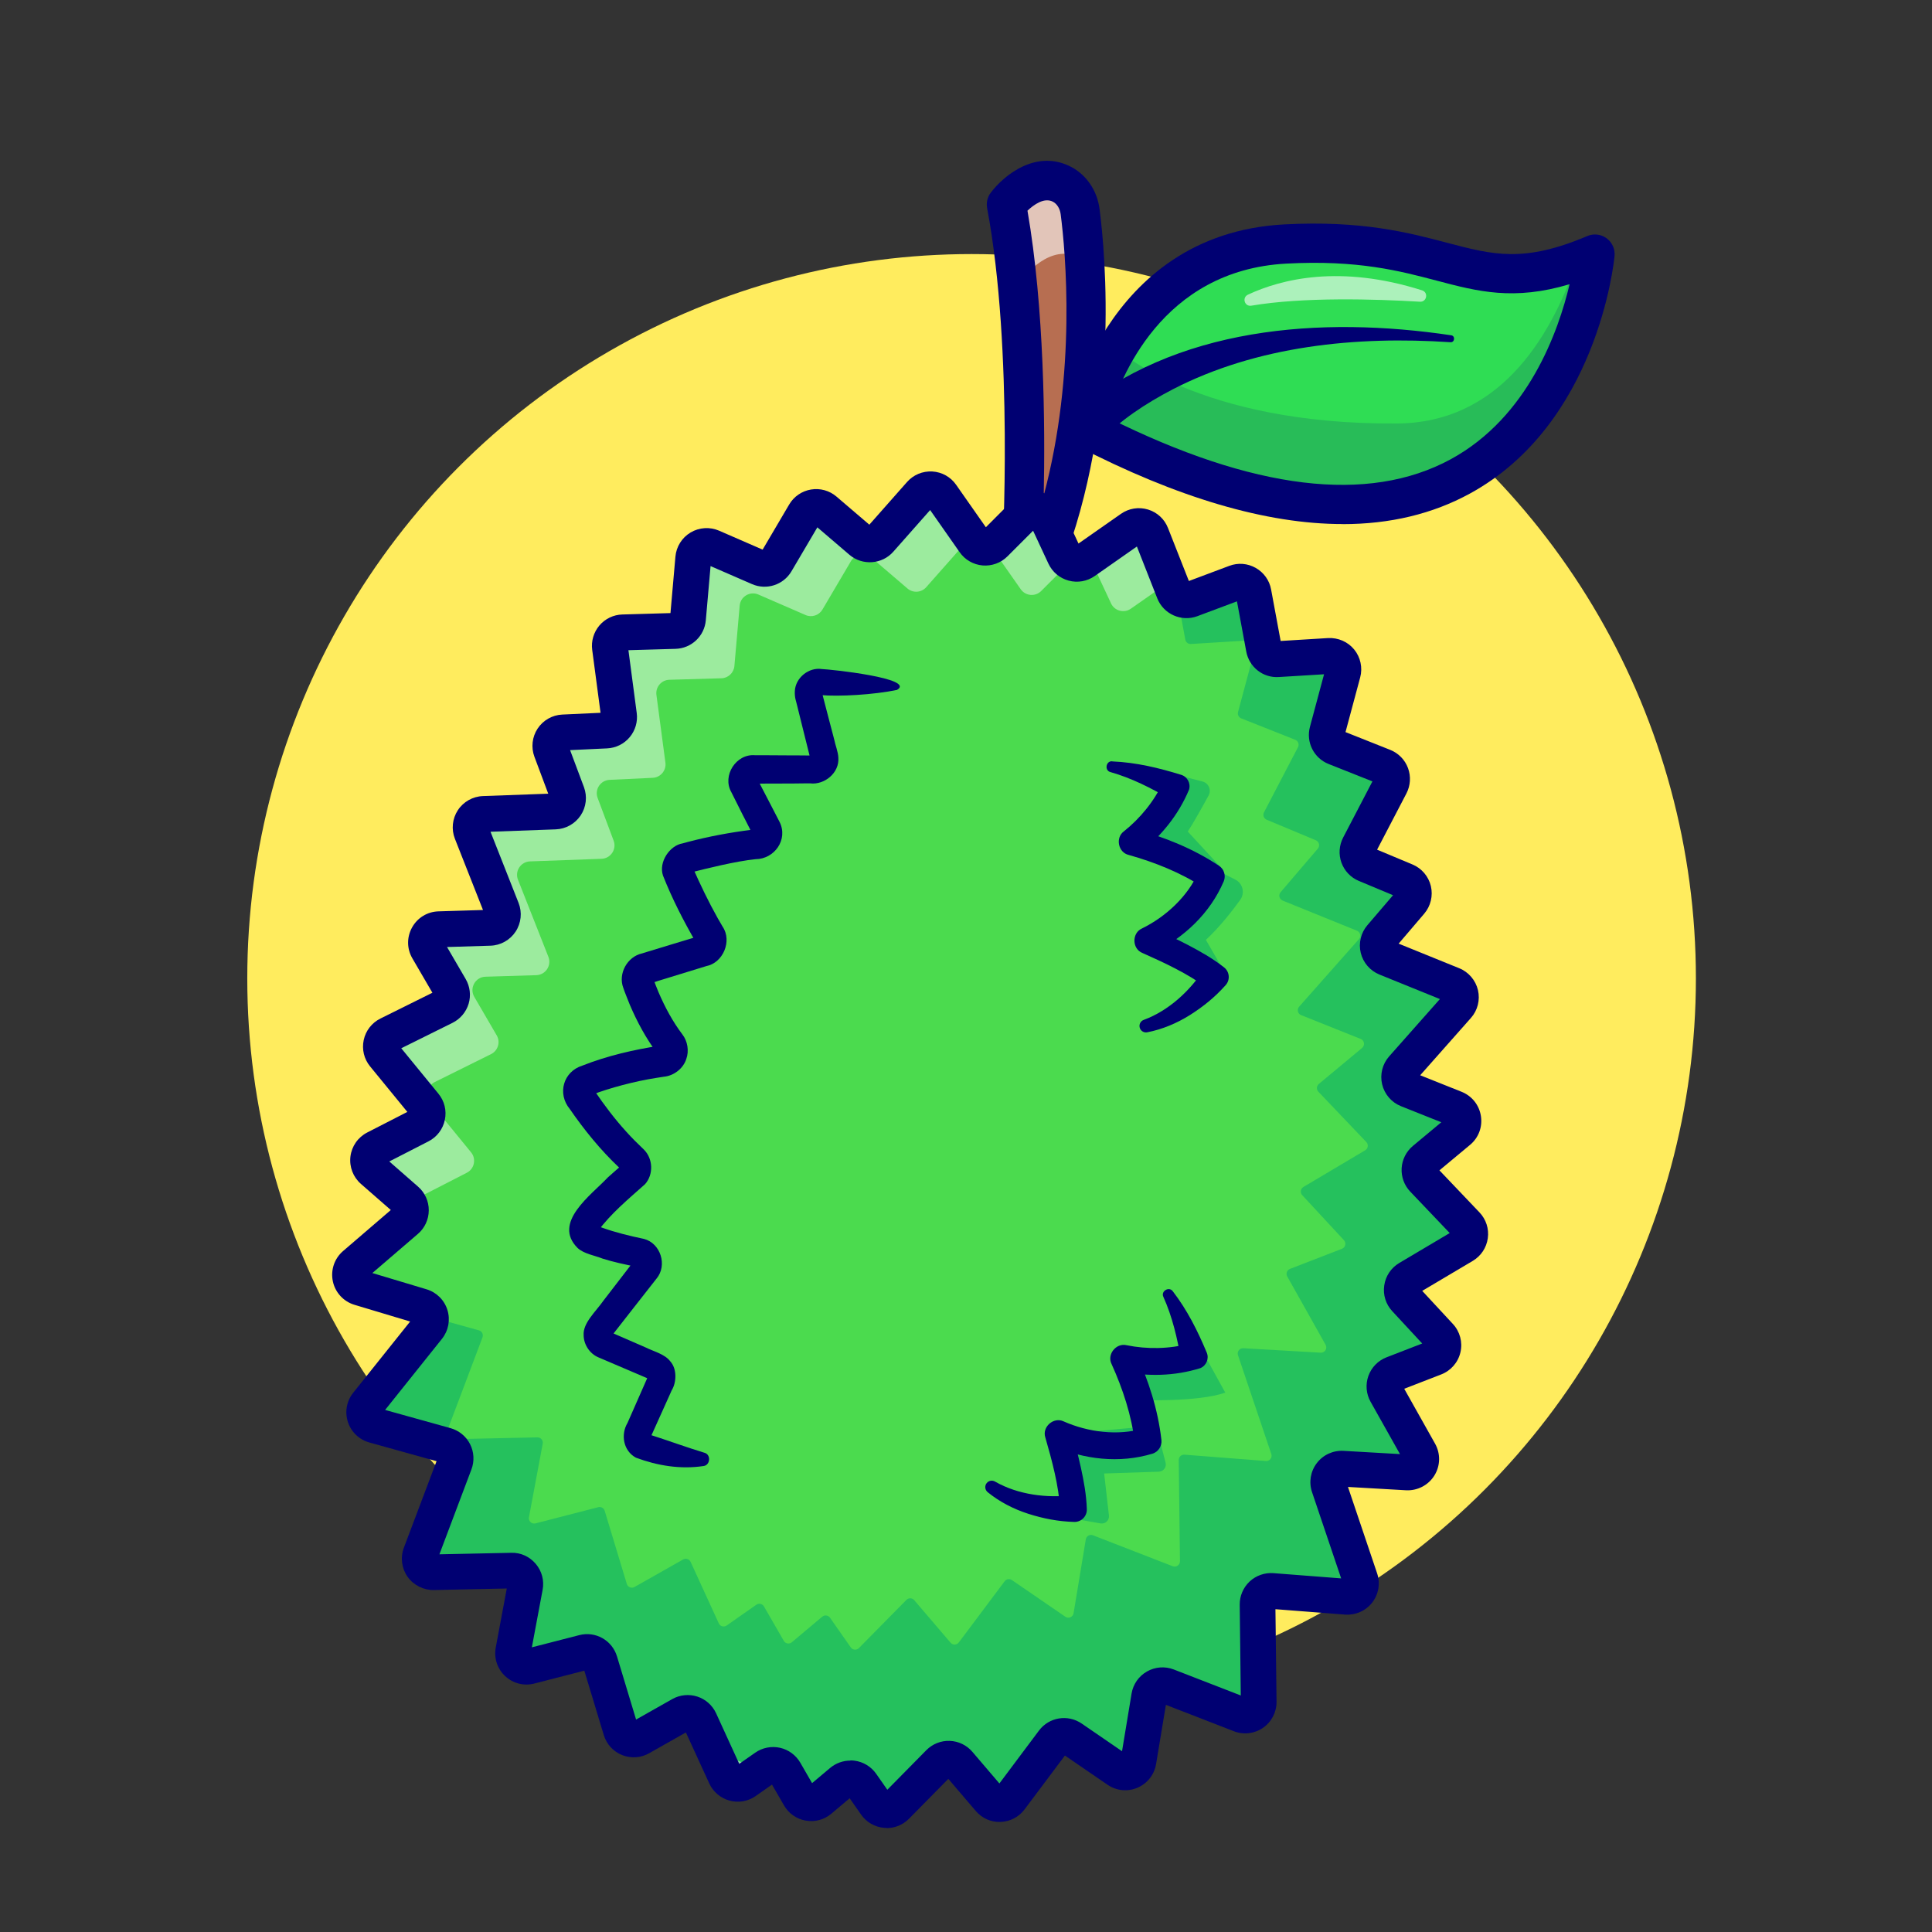 <?xml version="1.0" encoding="UTF-8"?><svg id="Layer_1" xmlns="http://www.w3.org/2000/svg" viewBox="0 0 512 512"><rect x="0" y="0" width="512" height="512" fill="#333333" stroke="none"/><defs><style>.cls-1{opacity:.6;}.cls-2{fill:#000072;}.cls-2,.cls-3,.cls-4,.cls-5,.cls-6,.cls-7,.cls-8{stroke-width:0px;}.cls-3{fill:#2fdd54;}.cls-9{opacity:.15;}.cls-10{opacity:.45;}.cls-4{fill:#ffec5e;}.cls-5{fill:#4bdb4e;}.cls-6{fill:#25c15d;}.cls-7{fill:#b76e51;}.cls-8{fill:#fff;}</style></defs><circle class="cls-4" cx="257.48" cy="259.28" r="191.95"/><path class="cls-7" d="M270.82,147.37s3.17-54.48-4.1-93.16c0,0,7.12-9.37,14.77-5.35,2.7,1.42,4.38,4.21,4.77,7.23,1.56,12.09,5.34,53.68-9.79,92.43l-5.63-1.16Z"/><g class="cls-1"><path class="cls-8" d="M271.18,73.61s7.12-9.37,14.77-5.35c.55.29,1.04.64,1.5,1.03-.34-5.78-.83-10.34-1.2-13.21-.39-3.02-2.07-5.81-4.77-7.23-7.65-4.02-14.77,5.35-14.77,5.35,7.28,38.68,4.1,93.16,4.1,93.16l5.07,1.04c.32-19.31-.09-50.23-4.71-74.79Z"/></g><path class="cls-2" d="M276.46,153.73c-.35,0-.7-.04-1.05-.11l-5.64-1.16c-2.53-.52-4.3-2.82-4.15-5.4.03-.54,3.05-54.31-4.02-91.9-.27-1.45.08-2.94.97-4.11,3.63-4.78,12.21-11.6,21.33-6.8,4.07,2.14,6.88,6.32,7.5,11.17,1.57,12.19,5.48,55.06-10.11,94.99-.79,2.03-2.74,3.31-4.84,3.31ZM272.29,55.82c4.46,25.67,4.69,56.84,4.31,75.5,8.74-32.76,5.78-64.55,4.49-74.56-.19-1.47-.97-2.73-2.03-3.29-2.34-1.23-5.11.79-6.77,2.36Z"/><path class="cls-3" d="M289.31,114.31c-.53-.26-1.09-.53-1.61-.81,0-.02.82-4.67,3.35-11.06,1.19-3.04,2.78-6.46,4.84-10,0-.02.03-.02.03-.04,7.35-12.61,20.81-26.43,44.69-27.73,42.49-2.3,48.47,14.85,77.33,4.52h.02c1.52-.55,3.09-1.16,4.73-1.86,0,0-10.36,109.65-133.39,46.98Z"/><g class="cls-9"><path class="cls-2" d="M289.31,114.31c.17-4.35.78-8.4,1.73-11.87,1.18-4.36,2.86-7.87,4.84-10,0-.02.03-.02.03-.04,0,0,21.41,20.21,74.37,19.83,26.38-.18,40.33-21.59,47.65-43.04h.02c1.52-.55,3.09-1.16,4.73-1.86,0,0-10.36,109.65-133.39,46.98Z"/></g><path class="cls-2" d="M283.87,109.99c27.47-23.59,66.35-26.25,100.69-21.14,1.16.14.99,1.98-.22,1.84-24.9-1.67-51.19.94-73.58,12.5-7,3.65-14.12,8.25-19.39,14.01-4.81,5.31-12.65-2.15-7.5-7.22h0Z"/><g class="cls-1"><path class="cls-8" d="M330.71,78.09c8.89-4.15,24.45-8.04,46.17-1.14,1.72.55,1.24,3.11-.56,3.01-11.78-.7-30.98-1.29-44.7,1.05-1.79.31-2.55-2.15-.9-2.92Z"/></g><path class="cls-2" d="M355.8,138.88c-20.18,0-43.74-6.93-70.48-20.76-2.02-1.04-3.13-3.28-2.73-5.52.09-.5,9.43-50.54,57.73-53.13,20.56-1.1,33.08,2.2,43.15,4.86,12.26,3.23,20.35,5.37,37.19-1.78,1.69-.72,3.62-.49,5.1.59,1.48,1.08,2.28,2.86,2.11,4.69-.17,1.81-4.58,44.54-38.35,62.98-9.88,5.39-21.14,8.09-33.72,8.09ZM293.74,110.73c38.4,19.15,68.9,22.84,90.73,10.97,20.56-11.18,28.56-33.99,31.49-46.38-14.82,4.43-24.36,1.92-35.15-.93-9.85-2.6-21.01-5.55-39.94-4.53-33.04,1.77-44.19,30.52-47.14,40.87Z"/><path class="cls-5" d="M217.24,477.03l5.86-4.93c1.6-1.34,4-1.03,5.2.68l3.78,5.39c1.27,1.82,3.88,2.04,5.44.46l11.34-11.5c1.46-1.48,3.88-1.4,5.23.19l8.11,9.49c1.48,1.73,4.18,1.65,5.55-.18l11.37-15.18c1.14-1.53,3.28-1.88,4.86-.8l12.22,8.38c2.15,1.47,5.09.22,5.52-2.35l2.84-17.12c.37-2.23,2.69-3.55,4.79-2.73l19.38,7.52c2.35.91,4.87-.84,4.84-3.36l-.3-25.81c-.02-2.09,1.75-3.75,3.83-3.59l19.74,1.53c2.54.2,4.46-2.26,3.64-4.68l-8.29-24.57c-.8-2.39,1.06-4.83,3.57-4.68l17.13.98c2.8.16,4.68-2.84,3.3-5.29l-8.85-15.75c-1.06-1.89-.2-4.27,1.82-5.06l11.08-4.29c2.34-.91,3.03-3.89,1.32-5.73l-9.12-9.85c-1.54-1.66-1.15-4.32.79-5.47l14.65-8.7c1.96-1.17,2.33-3.86.76-5.51l-11.49-12.06c-1.42-1.49-1.28-3.87.3-5.18l9.07-7.55c2.07-1.72,1.55-5.03-.96-6.03l-12.53-5c-2.29-.91-2.97-3.82-1.34-5.66l14.56-16.44c1.63-1.84.95-4.73-1.33-5.65l-17.59-7.13c-2.25-.91-2.94-3.76-1.37-5.6l7.85-9.19c1.57-1.83.89-4.66-1.33-5.59l-10.57-4.42c-1.92-.8-2.74-3.08-1.78-4.92l8.37-16.05c.97-1.87.12-4.17-1.84-4.95l-12.83-5.09c-1.68-.67-2.59-2.48-2.12-4.22l4.16-15.51c.63-2.35-1.23-4.62-3.65-4.47l-13.61.83c-1.79.11-3.38-1.14-3.71-2.9l-2.72-14.68c-.4-2.17-2.67-3.46-4.74-2.68l-11.81,4.43c-1.82.68-3.85-.22-4.56-2.03l-5.95-15.13c-.84-2.14-3.46-2.93-5.35-1.61l-12.4,8.69c-1.81,1.27-4.33.59-5.26-1.41l-4.78-10.25c-1.04-2.24-3.99-2.76-5.74-1.01l-7.99,8c-1.56,1.56-4.16,1.34-5.43-.47l-8.69-12.4c-1.32-1.88-4.05-2.04-5.58-.32l-10.77,12.18c-1.29,1.45-3.5,1.61-4.97.35l-9.58-8.2c-1.68-1.44-4.25-1.01-5.37.9l-7.58,12.87c-.91,1.55-2.83,2.17-4.48,1.46l-12.5-5.43c-2.23-.97-4.75.53-4.96,2.95l-1.4,16c-.16,1.8-1.64,3.19-3.44,3.24l-13.8.4c-2.11.06-3.7,1.93-3.42,4.02l2.38,17.94c.27,2.06-1.28,3.92-3.36,4.02l-11.44.54c-2.41.11-4.01,2.54-3.16,4.8l4.24,11.32c.85,2.27-.78,4.71-3.2,4.8l-18.97.69c-2.45.09-4.08,2.57-3.18,4.86l8.06,20.43c.9,2.29-.74,4.78-3.2,4.86l-13.48.41c-2.69.08-4.32,3.02-2.96,5.34l5.94,10.2c1.04,1.78.35,4.06-1.49,4.97l-14.92,7.4c-2.05,1.01-2.62,3.67-1.17,5.44l10.79,13.19c1.43,1.75.89,4.38-1.13,5.41l-11.94,6.13c-2.23,1.15-2.61,4.19-.72,5.84l8.95,7.82c1.63,1.42,1.62,3.96-.02,5.37l-13.7,11.78c-2.13,1.83-1.4,5.29,1.3,6.1l16.43,4.93c2.41.72,3.33,3.66,1.75,5.62l-16.19,20.25c-1.59,1.99-.63,4.96,1.82,5.64l19.07,5.31c2.01.56,3.11,2.73,2.37,4.68l-9.11,24.15c-.89,2.35.88,4.86,3.4,4.81l20.79-.44c2.26-.05,3.98,1.99,3.57,4.21l-3.19,17.06c-.48,2.56,1.86,4.74,4.38,4.1l14.35-3.7c1.85-.48,3.74.59,4.29,2.41l5.49,18.15c.66,2.18,3.17,3.19,5.15,2.06l10.87-6.15c1.81-1.03,4.12-.28,4.98,1.61l6.73,14.68c.92,2.02,3.45,2.7,5.27,1.43l5.39-3.78c1.71-1.2,4.08-.67,5.12,1.14l3.82,6.64c1.1,1.92,3.67,2.37,5.37.95Z"/><path class="cls-6" d="M281.48,401.93l10.17,1.79c1.26.22,2.37-.83,2.23-2.09l-1.27-11.14,14.5-.48c1.22-.04,2.09-1.2,1.78-2.38l-2.52-9.83-25.41,2.34,2.22,20.33-1.7,1.46Z"/><path class="cls-6" d="M301.98,371.03s15.42.6,22.73-1.97l-5.85-10.61-20.11,4.23,3.22,8.34Z"/><path class="cls-6" d="M321.87,230.34l5.48,2.75c2,1.01,2.63,3.55,1.33,5.37-2.11,2.93-5.41,7.18-9.11,10.62l5.92,10.19-19.31-9.09,15.69-19.85Z"/><path class="cls-6" d="M369.47,341.01l22.27-13.23-17.19-18.04,16.58-13.8-22.77-9.09,21.24-23.99-26.81-10.87,14.23-16.65-18.64-7.79,11.98-22.97-19.44-7.72,6.26-23.34-21.68,1.32-4.06-21.94-19.06,7.15-.03-.08,1.77,9.54c.13.7.76,1.19,1.47,1.15l15.68-.96c.96-.06,1.69.84,1.44,1.77l-4.62,17.23c-.18.69.18,1.41.84,1.67l14.32,5.68c.77.31,1.11,1.22.73,1.96l-9.01,17.27c-.38.73-.06,1.63.7,1.95l13.04,5.45c.88.37,1.15,1.49.53,2.21l-9.87,11.55c-.62.73-.35,1.85.54,2.22l19.7,7.99c.9.36,1.17,1.51.52,2.23l-15.85,17.9c-.64.73-.37,1.88.53,2.24l15.78,6.3c.99.39,1.2,1.7.38,2.39l-11.47,9.55c-.63.52-.68,1.46-.12,2.05l12.71,13.34c.62.65.48,1.72-.3,2.18l-16.38,9.73c-.77.46-.92,1.51-.31,2.16l11.06,11.94c.67.73.4,1.91-.52,2.27l-13.79,5.34c-.8.31-1.14,1.25-.72,2l10.17,18.11c.54.97-.2,2.15-1.31,2.09l-20.5-1.18c-.99-.06-1.73.91-1.41,1.85l8.83,26.19c.32.95-.44,1.93-1.44,1.85l-21.58-1.68c-.82-.06-1.52.59-1.51,1.42l.32,26.82c.01.99-.99,1.69-1.91,1.33l-21.15-8.21c-.83-.32-1.75.2-1.89,1.08l-3.24,19.58c-.17,1.01-1.33,1.51-2.18.93l-14.17-9.72c-.62-.43-1.47-.29-1.92.32l-12.14,16.21c-.54.72-1.61.75-2.19.07l-9.63-11.27c-.53-.63-1.49-.66-2.07-.07l-12.59,12.77c-.62.62-1.65.54-2.15-.18l-5.51-7.87c-.47-.68-1.42-.8-2.06-.27l-8.06,6.78c-.67.56-1.69.38-2.12-.37l-5.26-9.13c-.41-.71-1.35-.92-2.02-.45l-7.87,5.51c-.72.5-1.72.23-2.08-.57l-7.47-16.3c-.34-.75-1.25-1.04-1.97-.64l-12.9,7.3c-.78.44-1.78.05-2.04-.82l-5.86-19.38c-.22-.72-.97-1.14-1.7-.95l-16.64,4.29c-1,.26-1.92-.61-1.73-1.62l3.65-19.51c.16-.88-.52-1.68-1.41-1.66l-22.68.48c-.99.02-1.7-.97-1.34-1.9l9.47-25.09c.29-.77-.14-1.63-.94-1.85l-11.42-3.18-21.54,26.95,28,7.8-12.34,32.7,30.42-.64-5.02,26.85,23.06-5.94,7.77,25.67,18.1-10.24,10.12,22.08,12.07-8.45,7.88,13.68,12.08-10.16,8.45,12.07,17.06-17.29,13.51,15.82,16.08-21.47,19.64,13.47,4.46-26.94,28.36,11.01-.41-34.95,28.98,2.25-11.69-34.65,28.87,1.66-14.03-24.99,19.79-7.66-15.67-16.92Z"/><path class="cls-6" d="M310.61,205.05s4.48,1.09,8.13,2.08c1.58.43,2.34,2.23,1.56,3.67-1.62,2.97-4.15,7.51-5.53,9.57l9.6,10.41-21.59-8.09,7.83-17.63Z"/><g class="cls-10"><path class="cls-8" d="M305.16,141.67c-.84-2.14-3.46-2.93-5.35-1.61l-11.53,8.08c.57.35,1.06.84,1.37,1.51l4.78,10.25c.93,2,3.45,2.68,5.26,1.41l10.35-7.24-4.87-12.38Z"/></g><g class="cls-10"><path class="cls-8" d="M197.82,468.53c-.87-1.89-3.17-2.64-4.98-1.61l-1.81,1.03,1.25,2.72c.92,2.02,3.45,2.7,5.27,1.43l1.45-1.01-1.17-2.55Z"/></g><g class="cls-10"><path class="cls-8" d="M107.52,322.05l.83.57c.72-1.1.76-2.5.13-3.65-1.25,1.03-2.02,2.16-.97,3.08Z"/></g><g class="cls-10"><path class="cls-8" d="M249.53,131.19c-1.32-1.88-4.05-2.04-5.58-.32l-10.77,12.18c-1.29,1.45-3.5,1.61-4.97.35l-9.58-8.2c-1.68-1.44-4.25-1.01-5.37.9l-7.58,12.87c-.91,1.55-2.83,2.17-4.48,1.46l-12.5-5.43c-2.23-.97-4.75.53-4.96,2.95l-1.4,16c-.16,1.8-1.64,3.19-3.44,3.24l-13.8.4c-2.11.06-3.7,1.93-3.42,4.02l2.38,17.94c.27,2.06-1.28,3.92-3.36,4.02l-11.44.54c-2.41.11-4.01,2.54-3.16,4.8l4.24,11.32c.85,2.27-.78,4.71-3.2,4.8l-18.97.69c-2.45.09-4.08,2.57-3.18,4.86l8.06,20.43c.9,2.29-.74,4.78-3.2,4.86l-13.48.41c-2.69.08-4.32,3.02-2.96,5.34l5.94,10.2c1.04,1.78.35,4.06-1.49,4.97l-14.92,7.4c-2.05,1.01-2.62,3.67-1.17,5.44l10.79,13.19c1.43,1.75.89,4.38-1.13,5.41l-11.94,6.13c-2.23,1.15-2.61,4.19-.72,5.84l8.95,7.82c.32.28.56.62.76.97,1-.82,2.3-1.57,3.29-2.07l11.94-6.13c2.01-1.03,2.56-3.66,1.13-5.41l-10.79-13.19c-1.45-1.77-.87-4.42,1.17-5.44l14.92-7.4c1.84-.91,2.53-3.2,1.49-4.97l-5.94-10.2c-1.36-2.33.27-5.26,2.96-5.34l13.48-.41c2.46-.08,4.1-2.57,3.2-4.86l-8.06-20.43c-.9-2.28.73-4.77,3.18-4.86l18.97-.69c2.42-.09,4.05-2.53,3.2-4.8l-4.24-11.32c-.85-2.26.75-4.68,3.16-4.8l11.44-.54c2.08-.1,3.63-1.95,3.36-4.02l-2.38-17.94c-.28-2.09,1.31-3.96,3.42-4.02l13.8-.4c1.8-.05,3.28-1.45,3.44-3.24l1.4-16c.21-2.42,2.73-3.92,4.96-2.95l12.5,5.43c1.65.72,3.57.09,4.48-1.46l7.58-12.87c1.12-1.91,3.69-2.34,5.37-.9l9.58,8.2c1.47,1.26,3.69,1.11,4.97-.35l10.77-12.18c.36-.4.78-.7,1.24-.9l-7.94-11.34Z"/></g><g class="cls-10"><path class="cls-8" d="M270.5,156.15c1.27,1.81,3.86,2.04,5.43.47l7.71-7.71c-.62-.35-1.15-.88-1.48-1.58l-4.78-10.25c-1.04-2.24-3.99-2.76-5.74-1.01l-7.99,8c-.33.33-.7.56-1.1.73l7.95,11.35Z"/></g><path class="cls-2" d="M237.74,182.83c-6.22,1.3-15.47,1.81-20.29,1.37.53.03.13-1.82.81,1.01.68,2.72,2.12,8.05,2.81,10.75.3,1.53,1.02,3.22,1.1,4.78.34,4.1-3.72,7.33-7.47,6.86,0,0-1.39,0-1.39,0-3.86.08-9.62.02-13.46.09.66.02,1.06-.9.8-1.34,0,0,1.28,2.47,1.28,2.47,1.33,2.52,3.38,6.53,4.66,8.99,2.35,4.68-1.35,9.85-6.35,9.88-5.29.54-13.15,2.51-17.14,3.52.4-.26.6-.82.47-1.31-.03-.11-.1-.26.04.07,1.99,4.51,4.18,9.06,6.58,13.34l1.33,2.29c2.54,3.77.11,9.58-4.36,10.43-3.71,1.14-9.22,2.84-12.95,3.98-.41.19-1.54.43-1.94.59.54-.16.96-.99.71-1.6l.11.31c.25.74,1.12,2.89,1.43,3.65,1.71,3.97,3.73,7.75,6.34,11.2,1.36,1.77,1.78,4.35,1.02,6.46-.79,2.52-3.27,4.47-5.95,4.72-.43.08-1.54.23-1.98.31-5.62.86-12.54,2.7-17.11,4.49.58-.33.63-1.3.33-1.66.1.17.45.65.55.83,2.48,3.65,5.23,7.27,8.17,10.51,1.51,1.69,3.15,3.31,4.79,4.87,2.39,2.41,2.54,6.56.27,9.12-4.38,3.92-9.07,7.77-12.56,12.53.41-.54.18-1.38-.46-1.6,0,0,.31.12.31.12l1.23.45c3.56,1.29,7.48,2.24,11.18,3.01,4.41,1.14,6.27,6.99,3.35,10.5-2.91,3.68-8.66,11.08-11.54,14.74-.9,1.18-.22.29-.36.14,0-.28-.17-.57-.41-.71l9.53,4.15c2.05,1.02,4.97,1.71,6.41,3.63,1.85,2.04,1.64,5.68.35,7.73,0,0-.55,1.24-.55,1.24l-4.45,9.88-.56,1.23c-.11.26.01-.12-.03-.16-.03-.24-.16-.46-.37-.55,4.77,1.53,9.9,3.41,14.65,4.85,1.79.45,1.59,3.29-.22,3.52-6.13.93-12.27-.1-17.92-2.21-3.38-1.82-4.07-6.15-2.23-9.22.8-1.76,4.86-11.09,5.51-12.52-.13.39.06.81.42.98,0,0-1.1-.47-1.1-.47-2.93-1.25-7.58-3.23-10.51-4.49l-1.31-.56-.66-.28c-2.34-.95-3.96-3.39-3.98-5.9-.22-3.25,3.21-6.23,5.28-9.2,0,0,6.79-8.82,6.79-8.82l.85-1.1.43-.55c-.51.51.04,1.52.53,1.52-2.9-.59-6.05-1.25-8.87-2.15-2.05-.83-4.93-1.25-6.6-2.8-6.79-6.75,3.61-14.02,8.02-18.73,1.05-.92,2.76-2.47,3.82-3.32l.14-.12-.05.03c-.48.43-.5,1.18-.07,1.63l-.89-.83c-4.92-4.65-9.22-9.95-13.05-15.5-3.38-4.08-1.73-9.92,3.32-11.5,6.67-2.63,13.59-4.21,20.61-5.3-.92.21-1.31,1.36-.75,2.06-2.97-3.95-5.36-8.4-7.29-12.93-.41-1.06-1.38-3.39-1.72-4.46-1.42-3.77,1.09-8.25,4.96-9.1,0,0,1.36-.42,1.36-.42,3.93-1.18,9.7-2.97,13.62-4.13.38-.12,0,0-.01.01-.66.25-.96,1.21-.6,1.73-3.34-5.75-6.35-11.63-8.8-17.82-1.22-3.6,1.81-8.01,5.21-8.54,0,0,1.39-.38,1.39-.38,5.55-1.46,11.2-2.51,16.89-3.22l1.1-.13c-.67.14-1.06.92-.74,1.54,0,0-.13-.26-.13-.26-.46-.98-1.42-2.77-1.88-3.72-.78-1.44-2.99-6-3.75-7.44-2.43-4.3,1.23-10.16,6.28-9.75,0,0,.69,0,.69,0h1.39c3.61.06,10.17.02,13.33.09-.61.09-.75.76-.7.94,0,0-.17-.67-.17-.67l-.67-2.7c-.68-2.65-2.01-8.12-2.68-10.78-.28-1.3-.7-2.01-.62-3.86.16-3.57,3.74-6.4,7.18-5.85,1.96.04,25.13,2.46,19.87,5.54h0Z"/><path class="cls-2" d="M294.76,201.78c6.33.27,12.26,1.7,18.25,3.55,1.67.51,2.6,2.28,2.09,3.95-2.79,6.68-7.3,12.18-12.88,16.68,0,0-1.31-6.24-1.31-6.24,7.86,2.22,15.2,5.12,22.07,9.67,1.41.89,1.95,2.67,1.33,4.16-3.65,8.52-10.49,14.88-18.6,18.94,0,0-.18-6.47-.18-6.47,3.23,1.4,6.31,2.85,9.42,4.47,3.16,1.67,6.31,3.42,9.4,5.84,1.5,1.13,1.72,3.33.47,4.73-2.9,3.25-5.92,5.68-9.5,7.95-3.45,2.16-7.29,3.78-11.3,4.56-.93.18-1.83-.43-2.01-1.36-.17-.86.34-1.69,1.14-1.95,6.57-2.43,12.16-7.63,15.93-13.39,0,0,.64,4.86.64,4.86-4.87-3.69-11.26-6.64-16.96-9.18-2.77-1.09-2.83-5.25-.18-6.47,6.38-3.12,12.21-8.53,15.05-15.01l1.33,4.16c-5.89-3.93-12.99-6.74-19.83-8.66-2.8-.64-3.58-4.55-1.31-6.24,4.32-3.42,8.16-8.11,10.41-13.11l1.84,4.57c-4.91-2.93-10.3-5.63-15.78-7.18-1.63-.39-1.23-2.98.44-2.86h0Z"/><path class="cls-2" d="M310.78,342.17c3.86,5.02,6.59,10.48,9.01,16.26.68,1.61-.07,3.46-1.68,4.14-6.91,2.16-14.02,2.25-21.06.86,0,0,3.94-5.02,3.94-5.02,3.37,7.47,5.87,15,6.8,23.22.17,1.63-.84,3.12-2.34,3.6-8.86,2.68-18.14,1.54-26.47-2.07,0,0,4.84-4.29,4.84-4.29,1.01,3.38,1.88,6.67,2.63,10.09.75,3.49,1.44,7.03,1.57,10.96.09,1.88-1.45,3.45-3.32,3.41-4.35-.13-8.16-.88-12.2-2.16-3.88-1.25-7.59-3.15-10.76-5.73-.73-.6-.85-1.68-.25-2.41.55-.68,1.51-.82,2.23-.38,6.08,3.47,13.66,4.41,20.5,3.59,0,0-3.31,3.62-3.31,3.62-.3-6.11-2.15-12.89-3.88-18.89-.95-2.82,2.2-5.55,4.84-4.29,6.49,2.88,14.38,3.86,21.17,1.88l-2.33,3.7c-.78-7.03-3.19-14.28-6.12-20.75-1.31-2.56,1.18-5.66,3.94-5.02,5.4,1.11,11.46,1.03,16.74-.45l-2.31,4.35c-.91-5.65-2.31-11.51-4.65-16.7-.75-1.5,1.49-2.86,2.48-1.5h0Z"/><path class="cls-2" d="M235,484.43c-.23,0-.47-.01-.7-.03-2.46-.21-4.68-1.48-6.1-3.51l-3.03-4.33-4.87,4.1c-1.88,1.59-4.35,2.25-6.78,1.82-2.43-.43-4.52-1.9-5.75-4.03l-3.18-5.51-4.33,3.03c-2.02,1.42-4.55,1.86-6.93,1.21-2.38-.65-4.34-2.31-5.37-4.55l-6.19-13.51-9.74,5.51c-2.2,1.25-4.82,1.42-7.17.48-2.35-.94-4.12-2.87-4.85-5.3l-5.16-17.06-13.25,3.41c-2.76.71-5.65-.03-7.73-1.97-2.08-1.95-3.02-4.78-2.49-7.59l2.92-15.63-19.33.41c-2.68.05-5.35-1.25-6.95-3.5-1.59-2.25-1.96-5.14-.99-7.72l8.66-22.93-17.83-4.96c-2.69-.75-4.81-2.78-5.67-5.44-.86-2.66-.33-5.55,1.41-7.73l15.09-18.88-14.75-4.43c-2.9-.87-5.1-3.25-5.73-6.22-.63-2.97.4-6.04,2.7-8.02l12.66-10.88-7.92-6.92c-2.07-1.81-3.11-4.52-2.78-7.25.33-2.73,1.99-5.11,4.44-6.37l10.64-5.46-9.87-12.06c-1.61-1.97-2.22-4.52-1.69-7,.53-2.48,2.15-4.55,4.42-5.68l13.78-6.84-5.3-9.1c-1.49-2.55-1.52-5.61-.09-8.2,1.43-2.58,4.05-4.18,7-4.27l11.8-.36-7.44-18.86c-.99-2.5-.7-5.33.77-7.58,1.47-2.25,3.95-3.65,6.64-3.75l17.32-.63-3.66-9.78c-.93-2.48-.61-5.27.84-7.47,1.45-2.21,3.9-3.6,6.53-3.72l10.15-.47-2.21-16.67c-.31-2.32.39-4.68,1.91-6.47,1.52-1.78,3.73-2.85,6.08-2.91l12.75-.37,1.31-14.95c.23-2.65,1.73-5.05,4.02-6.41,2.29-1.36,5.11-1.54,7.55-.48l11.54,5.02,7.04-11.96c1.25-2.12,3.36-3.57,5.79-3.97,2.42-.4,4.89.28,6.75,1.88l8.7,7.44,9.99-11.31c1.7-1.92,4.12-2.92,6.69-2.79,2.55.15,4.86,1.43,6.32,3.53l7.88,11.25,6.99-7c1.91-1.91,4.63-2.77,7.3-2.31,2.66.47,4.94,2.21,6.08,4.66l4.18,8.97,11.25-7.87c2.1-1.47,4.71-1.88,7.15-1.15,2.45.74,4.39,2.53,5.32,4.91l5.53,14.04,10.72-4.02c2.3-.87,4.85-.67,7,.55,2.14,1.21,3.63,3.29,4.07,5.71l2.53,13.65,12.56-.77c2.66-.14,5.25.97,6.93,3.03,1.68,2.06,2.28,4.83,1.59,7.4l-3.89,14.49,11.85,4.71c2.18.87,3.9,2.62,4.71,4.82.82,2.2.66,4.65-.42,6.73l-7.77,14.9,9.38,3.92c2.44,1.02,4.26,3.16,4.87,5.73.61,2.57-.05,5.3-1.76,7.31l-6.78,7.94,16.06,6.52c2.49,1.01,4.34,3.18,4.96,5.79.61,2.62-.08,5.38-1.87,7.39l-13.44,15.18,10.97,4.38c2.74,1.1,4.66,3.49,5.12,6.41.46,2.92-.62,5.79-2.89,7.67l-8.1,6.74,10.61,11.14c1.75,1.84,2.56,4.34,2.21,6.85-.35,2.52-1.8,4.7-3.98,6l-13.4,7.95,8.13,8.77c1.87,2.02,2.62,4.82,2,7.5-.62,2.68-2.52,4.87-5.09,5.87l-9.81,3.8,8.18,14.56c1.48,2.65,1.41,5.88-.2,8.45-1.61,2.57-4.49,4.05-7.51,3.89l-15.38-.88,7.73,22.91c.89,2.65.4,5.54-1.31,7.74-1.72,2.2-4.41,3.37-7.19,3.18l-18.45-1.43.29,24.51c.03,2.76-1.3,5.34-3.57,6.92-2.27,1.57-5.16,1.91-7.73.91l-18.02-6.99-2.6,15.68c-.47,2.81-2.31,5.16-4.93,6.28-2.62,1.12-5.59.82-7.94-.79l-11.29-7.74-10.69,14.27c-1.52,2.03-3.84,3.24-6.37,3.32-2.53.12-4.93-.98-6.57-2.9l-7.27-8.51-10.43,10.58c-1.57,1.59-3.69,2.47-5.9,2.47ZM225.4,466.53c.36,0,.72.02,1.07.07,2.3.3,4.39,1.57,5.72,3.47l2.96,4.23,10.34-10.49c1.63-1.65,3.88-2.55,6.2-2.46,2.32.08,4.51,1.14,6.01,2.91l7.15,8.37,10.48-14c2.67-3.57,7.65-4.39,11.33-1.87l10.69,7.33,2.53-15.28c.41-2.48,1.9-4.61,4.08-5.85,2.18-1.24,4.77-1.43,7.11-.53l17.75,6.89-.28-24.05c-.03-2.32.93-4.56,2.62-6.15,1.7-1.59,4-2.39,6.31-2.22l17.95,1.39-7.72-22.87c-.88-2.62-.41-5.49,1.27-7.68,1.67-2.2,4.31-3.4,7.07-3.25l14.97.86-7.79-13.86c-1.18-2.1-1.39-4.6-.58-6.86.81-2.27,2.57-4.06,4.81-4.93l9.45-3.66-7.94-8.57c-1.71-1.84-2.49-4.33-2.12-6.82.36-2.49,1.81-4.66,3.97-5.94l13.38-7.94-10.46-10.98c-1.58-1.65-2.41-3.91-2.28-6.2.13-2.28,1.22-4.44,2.97-5.9l7.54-6.28-10.68-4.26c-2.51-1-4.37-3.16-5-5.79-.62-2.62.07-5.39,1.86-7.41l13.45-15.19-16.03-6.5c-2.46-1-4.31-3.14-4.94-5.72-.63-2.58.02-5.33,1.75-7.35l6.8-7.95-9.07-3.79c-2.14-.89-3.81-2.65-4.6-4.83s-.62-4.6.45-6.66l7.76-14.88-11.61-4.61c-3.91-1.55-6.04-5.78-4.95-9.85l3.74-13.93-11.96.73c-4.22.29-7.9-2.65-8.66-6.77l-2.46-13.29-10.49,3.93c-4.22,1.58-8.98-.54-10.63-4.73l-5.4-13.73-11.17,7.82c-2.01,1.41-4.53,1.86-6.91,1.22-2.38-.64-4.33-2.28-5.37-4.51l-4.06-8.71-6.8,6.8c-1.74,1.74-4.17,2.61-6.59,2.4-2.45-.22-4.66-1.49-6.07-3.51l-7.82-11.17-9.77,11.05c-2.98,3.37-8.19,3.73-11.61.81l-8.51-7.28-6.86,11.65c-2.12,3.61-6.61,5.07-10.45,3.4l-10.99-4.78-1.26,14.36c-.36,4.19-3.81,7.45-8.02,7.57l-12.49.36,2.2,16.64c.31,2.29-.37,4.63-1.86,6.41-1.48,1.78-3.66,2.86-5.98,2.97l-9.82.46,3.67,9.8c.93,2.49.61,5.3-.87,7.51-1.48,2.21-3.94,3.59-6.6,3.69l-17.29.63,7.44,18.87c.99,2.51.69,5.35-.79,7.6-1.48,2.25-3.98,3.65-6.67,3.73l-11.5.35,4.94,8.48c1.15,1.98,1.44,4.37.78,6.56-.66,2.19-2.21,4.03-4.26,5.05l-13.59,6.74,9.85,12.04c1.6,1.95,2.22,4.48,1.7,6.94-.51,2.46-2.09,4.54-4.33,5.69l-10.39,5.33,7.63,6.68c1.81,1.58,2.85,3.87,2.83,6.28-.01,2.41-1.06,4.69-2.89,6.25l-12.06,10.36,14.36,4.31c2.64.79,4.71,2.84,5.53,5.47.82,2.63.28,5.49-1.44,7.65l-15.07,18.85,17.35,4.83c2.24.63,4.12,2.17,5.17,4.24,1.05,2.07,1.18,4.51.36,6.68l-8.49,22.51,19.03-.4c2.56-.08,4.88,1.02,6.5,2.93,1.62,1.91,2.29,4.42,1.82,6.89l-2.85,15.23,12.55-3.23c4.32-1.12,8.71,1.36,10.01,5.63l5.06,16.74,9.58-5.42c2.01-1.14,4.43-1.38,6.64-.67,2.21.71,4.02,2.33,4.99,4.44l6.13,13.39,4.23-2.96c1.9-1.33,4.28-1.8,6.56-1.3,2.26.5,4.23,1.95,5.39,3.96l3.12,5.41,4.78-4.02c1.5-1.26,3.4-1.95,5.34-1.95ZM214.2,473.4s0,0,0,0c0,0,0,0,0,0h0Z"/></svg>